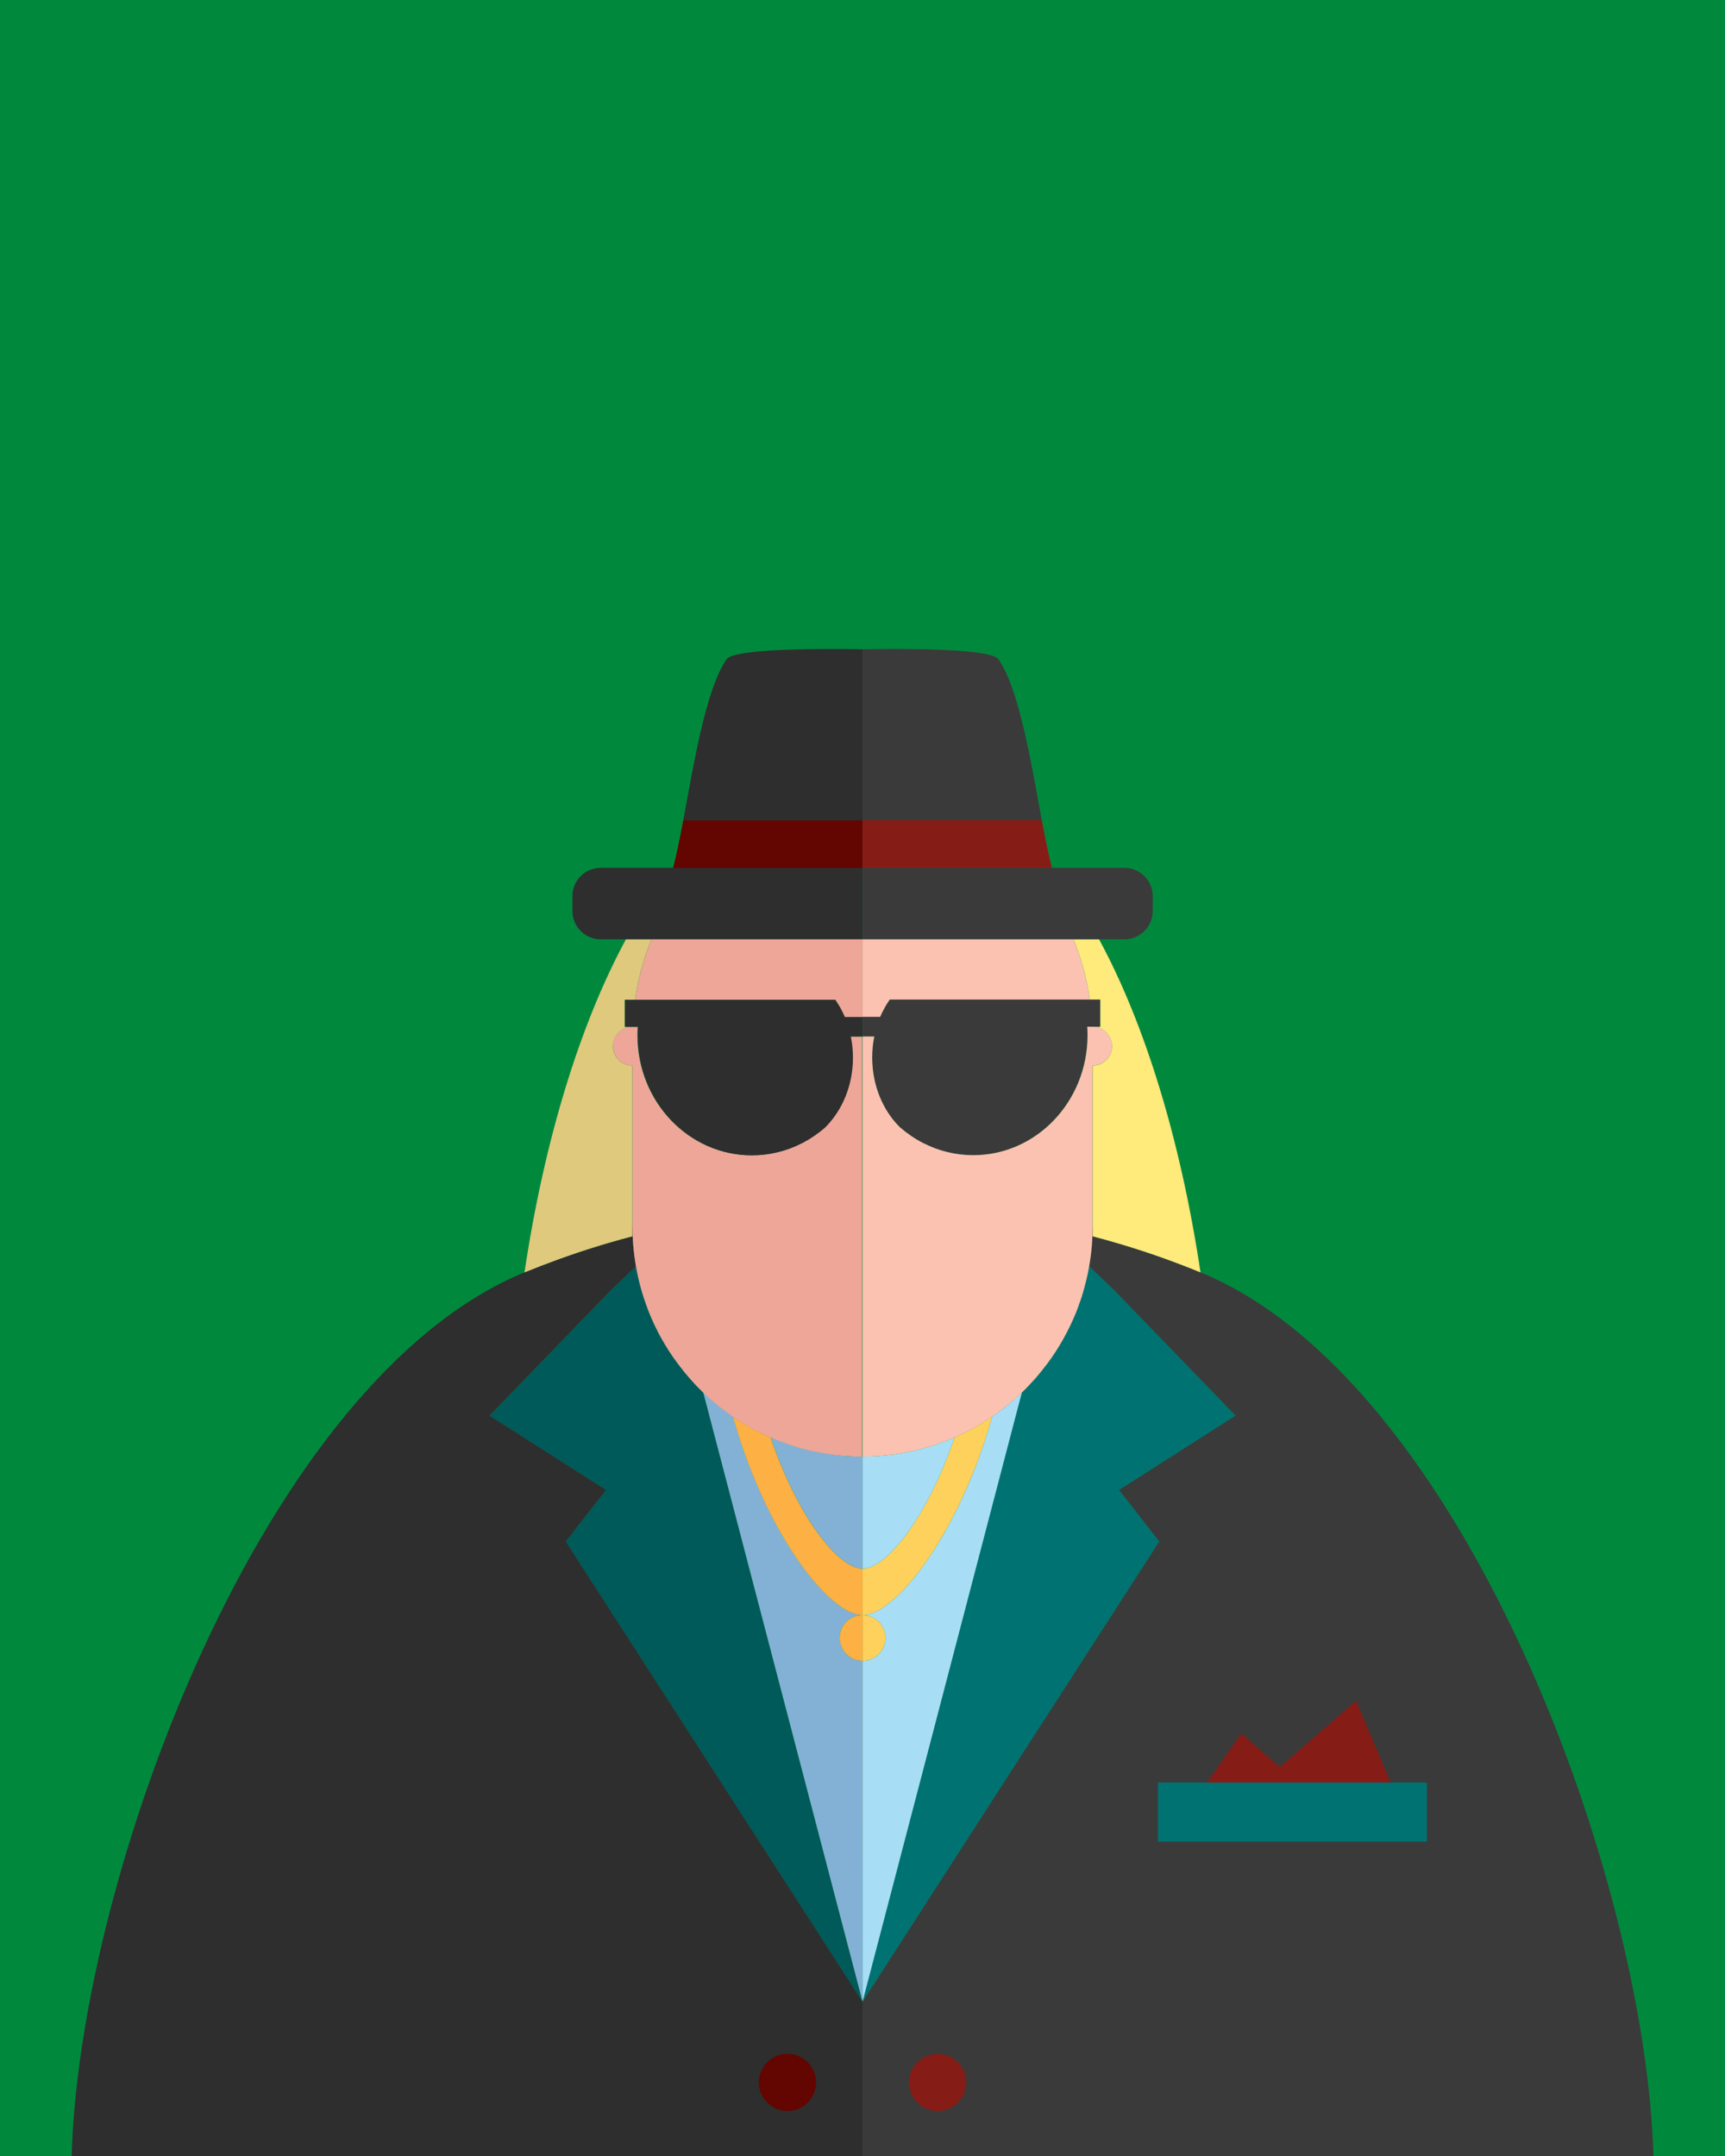 <?xml version="1.0" encoding="UTF-8"?>
<svg id="base" xmlns="http://www.w3.org/2000/svg" viewBox="0 0 226.77 283.46">
  <rect id="sfondo" x="0" y="0" width="226.77" height="283.46" fill="#00893d" stroke-width="0"/>
  <g id="gastoro">
    <g>
      <g>
        <path d="M113.39,85.36v22.5h-23.57c1.39-7.44,2.94-17.16,5.69-21.18,1.02-1.5,13.63-1.39,17.88-1.32Z" fill="#2e2e2e" stroke-width="0"/>
        <path d="M113.39,114.1v9.4h-34.42c-2.06,0-3.72-1.67-3.72-3.72v-1.96c0-2.06,1.67-3.72,3.72-3.72h34.42Z" fill="#2e2e2e" stroke-width="0"/>
        <g>
          <path d="M83.14,161.25v1.29s.02,0,.03,0c-.02-.43-.03-.86-.03-1.29Z" fill="none" stroke="#38393a" stroke-miterlimit="10"/>
          <path d="M83.15,161.25v1.29h.03c-.02-.43-.03-.86-.03-1.29Z" fill="none" stroke="#38393a" stroke-miterlimit="10"/>
          <path d="M113.39,263.15v20.31H9.42c.99-36.53,25.07-102.05,59.55-116.18,3.06-1.25,6.19-2.38,9.4-3.37.57-.18,1.14-.35,1.71-.52,1.02-.3,2.04-.58,3.07-.85h.02c.05,1.17.17,2.33.35,3.47.03.16.05.32.09.48l-3.36,3.22-13.03,13.47-2.85,2.94,2.56,1.63,12.77,8.14-5.3,6.78,38.99,60.48Z" fill="#2e2e2e" stroke-width="0"/>
          <path d="M66.92,187.76l12.77,8.14-5.3,6.78,38.99,60.49h0s-20.45-78.24-20.45-78.24l-.49-1.85c-.24-.23-.48-.46-.7-.7-.14-.14-.28-.29-.42-.44-.06-.06-.11-.11-.15-.17-.15-.17-.31-.34-.46-.51-.46-.51-.9-1.05-1.31-1.6-.1-.13-.2-.26-.3-.39-.76-1.01-1.45-2.07-2.07-3.18-.15-.26-.29-.52-.43-.78-.19-.36-.38-.74-.55-1.11-.11-.23-.22-.46-.32-.7-.1-.23-.21-.47-.3-.71-.05-.12-.1-.24-.15-.36-.12-.32-.24-.63-.35-.95-.12-.34-.24-.68-.35-1.02,0-.02-.01-.03-.01-.04-.11-.34-.21-.67-.3-1.02-.1-.35-.19-.71-.28-1.07-.05-.19-.09-.39-.13-.58-.07-.29-.12-.57-.18-.87-.02-.13-.05-.26-.07-.39l-3.36,3.22-13.03,13.48-2.85,2.94,2.56,1.63Z" fill="#005a59" stroke-width="0"/>
          <path d="M113.39,218.35v44.8l-20.45-78.23-.49-1.85c.13.13.27.26.41.38.14.13.28.26.41.38.46.41.92.8,1.4,1.18.3.23.6.45.9.68.26.19.52.37.79.55.08.29.16.56.24.83,4.38,14.99,12.52,25.28,16.79,25.28-1.66,0-3,1.34-3,3s1.34,3,3,3Z" fill="#83b1d5" stroke-width="0"/>
          <path d="M96.35,186.25c.08.28.16.55.24.83,4.38,14.99,12.53,25.27,16.79,25.27v-6.11c-3.15,0-8.53-6.82-12.03-17.13-.01-.04-.03-.08-.04-.12-.1-.04-.21-.09-.32-.14-.1-.05-.21-.09-.31-.14-.44-.2-.87-.41-1.29-.64-.17-.09-.35-.18-.53-.28-.24-.13-.48-.27-.71-.4-.2-.12-.4-.24-.61-.36-.4-.24-.8-.5-1.18-.77Z" fill="#fdb043" stroke-width="0"/>
          <path d="M113.4,191.5v20.85h-.01v-6.11c-3.15,0-8.53-6.82-12.03-17.13-.01-.04-.03-.08-.04-.12.39.17.8.34,1.21.5.02.01.06.02.09.03.05.02.1.04.15.06.18.07.36.14.54.2.49.17.97.33,1.48.47.33.11.67.2,1.01.29.15.04.31.08.48.12.22.05.45.11.68.15.28.06.56.12.84.17.21.04.42.08.63.11.65.11,1.31.2,1.97.26.16.02.32.03.48.05.83.07,1.66.1,2.51.1h.01Z" fill="#83b1d5" stroke-width="0"/>
          <path d="M68.96,167.29c3.06-1.25,6.19-2.38,9.4-3.38.57-.18,1.14-.35,1.71-.51,1.01-.3,2.03-.59,3.06-.85v-22.45c-1.41,0-2.55-1.14-2.55-2.55s1.14-2.55,2.55-2.55h-1v-3.55h1.37s0-.06.01-.08c.03-.23.07-.45.11-.68.02-.18.06-.36.09-.54.05-.3.11-.6.17-.9.07-.34.15-.69.23-1.02.08-.35.17-.7.27-1.04.35-1.27.76-2.5,1.25-3.68h-3.35c-5.99,11.07-10.71,26.27-13.33,43.78Z" fill="#dfc97d" stroke-width="0"/>
          <path d="M113.38,123.5h-27.74c-.49,1.18-.9,2.41-1.25,3.68-.09.34-.18.69-.27,1.04-.08.34-.16.67-.23,1.02-.06.29-.12.59-.17.9-.03.18-.07.35-.09.54-.04.22-.08.45-.11.68,0,.03,0,.06-.01.08h26.28c.49.7.92,1.46,1.26,2.27h2.33s0-10.21,0-10.21Z" fill="#eea698" stroke-width="0"/>
          <path d="M80.59,137.55c0,1.4,1.14,2.55,2.55,2.55v21.15c0,.43.01.86.03,1.29.05,1.18.17,2.34.35,3.47.02.16.05.32.08.48.02.13.05.27.07.39.06.29.11.58.18.87.04.19.08.39.13.58.08.36.18.71.28,1.07.09.34.19.68.3,1.02,0,.01,0,.02.01.04.11.34.23.69.35,1.02.11.32.23.64.35.95.05.12.1.24.15.36.09.24.2.48.3.71.1.24.21.47.32.7.18.37.36.74.55,1.11.14.27.28.53.43.78.62,1.11,1.31,2.17,2.07,3.18.09.13.19.26.3.39.41.55.85,1.08,1.31,1.6.15.18.31.35.46.51.05.06.1.11.15.17.14.15.28.3.42.44.23.24.46.47.7.7.13.13.27.25.41.38.14.13.28.26.41.39.45.4.92.8,1.4,1.17.29.23.6.46.9.68.25.19.51.38.78.56.39.27.78.53,1.18.77.2.13.4.25.61.36.23.14.47.28.71.4.18.1.35.19.53.28.42.23.86.44,1.29.64.1.05.21.09.31.14.11.05.22.09.32.14.4.18.8.34,1.21.5.03.01.06.02.09.03.04.02.09.04.15.06.18.07.36.14.54.2.49.17.97.33,1.48.48.33.11.67.2,1.01.29.15.04.32.08.48.12.22.06.45.11.68.15.28.06.56.12.84.17.21.04.41.08.62.11.65.11,1.31.2,1.97.26.16.02.32.03.48.04.83.07,1.66.11,2.51.11h0s0-55.23,0-55.23h-1.54c.18.89.28,1.82.28,2.77,0,3.69-1.43,6.98-3.66,9.19,0,0-.02.01-.02.02-.91.79-1.91,1.48-2.98,2.02-.02.01-.05.02-.07.03-1.97,1.01-4.2,1.58-6.54,1.58-8.3,0-15.02-7.06-15.02-15.76,0-.38.01-.76.04-1.13h-.72c-1.41,0-2.55,1.14-2.55,2.55Z" fill="#eea698" stroke-width="0"/>
        </g>
        <path d="M113.39,133.71v2.57h-1.54c.18.89.28,1.82.28,2.77,0,3.69-1.43,6.98-3.66,9.19,0,0-.02,0-.02.02-.91.79-1.92,1.47-2.98,2.03-.02,0-.05.02-.07.03-1.97,1.01-4.19,1.58-6.54,1.58-8.3,0-15.03-7.06-15.03-15.76,0-.38.02-.76.04-1.13h-1.71v-3.55h27.65c.49.69.91,1.46,1.26,2.27h2.33Z" fill="#2e2e2e" stroke-width="0"/>
        <path d="M113.39,107.86v6.25h-24.91c.45-1.66.88-3.83,1.34-6.25h23.57Z" fill="#630500" stroke-width="0"/>
      </g>
      <g>
        <path d="M136.96,107.86h-23.57v-22.5c4.25-.08,16.85-.19,17.88,1.32,2.75,4.02,4.31,13.74,5.69,21.18Z" fill="#3a3a3a" stroke-width="0"/>
        <path d="M151.54,117.82v1.96c0,2.06-1.67,3.72-3.72,3.72h-34.42v-9.4h34.42c2.06,0,3.72,1.67,3.72,3.72Z" fill="#3a3a3a" stroke-width="0"/>
        <g>
          <path d="M143.63,161.25v1.29s-.02,0-.03,0c.02-.43.03-.86.03-1.29Z" fill="none" stroke="#38393a" stroke-miterlimit="10"/>
          <path d="M143.63,161.68c.01.07,0,.15-.01.22.01.21,0,.42-.01.64h.03v-1.29c0,.14,0,.29-.01.43Z" fill="none" stroke="#38393a" stroke-miterlimit="10"/>
          <path d="M217.36,283.46h-103.97v-20.31h.01s38.98-60.48,38.98-60.48l-5.29-6.78,12.76-8.14,2.56-1.63-2.84-2.94-13.04-13.47-3.35-3.22c.03-.16.06-.32.08-.48.05-.29.09-.57.12-.86.04-.29.07-.57.1-.86.04-.29.06-.58.08-.87s.04-.58.05-.88h.03c1.03.26,2.04.55,3.06.85.58.17,1.14.34,1.71.52,2.42.74,4.78,1.57,7.1,2.46.77.29,1.54.6,2.3.91,34.49,14.13,58.56,79.65,59.55,116.18Z" fill="#3a3a3a" stroke-width="0"/>
          <path d="M159.85,187.75l-12.76,8.14,5.29,6.78-38.98,60.47h0s-.01,0-.01,0v-.04s20.46-78.19,20.46-78.19l.48-1.84h0s.01,0,.01,0c.24-.24.47-.46.7-.7.07-.07.13-.14.21-.22.07-.07.14-.15.21-.22.05-.05.1-.11.15-.16h0c.07-.09.15-.17.22-.25.08-.09.16-.18.24-.27.23-.25.46-.52.67-.78.22-.27.43-.54.64-.82.09-.1.17-.2.24-.3.02-.03.04-.05.06-.08.76-1.02,1.45-2.08,2.07-3.19.15-.26.29-.52.43-.78.08-.15.15-.3.22-.45.11-.22.22-.44.33-.66.11-.23.22-.46.32-.7.05-.11.1-.23.15-.35.05-.12.11-.24.15-.36.05-.12.1-.23.15-.35.06-.16.12-.32.18-.48.07-.16.13-.32.18-.48.05-.14.1-.28.14-.43.02-.03.03-.06.03-.08.06-.17.12-.34.17-.51.01-.01.01-.02.02-.03.11-.34.21-.68.3-1.02.1-.36.19-.71.28-1.07.05-.19.09-.39.13-.58.07-.29.12-.57.18-.87.02-.13.04-.26.07-.39l3.35,3.22,13.04,13.47,2.84,2.94-2.56,1.63Z" fill="#007272" stroke-width="0"/>
          <path d="M134.34,183.07l-.49,1.85-20.45,78.22v-44.79c1.66,0,3-1.34,3-3s-1.34-3-3-3c2.54-.01,6.43-3.64,10.1-9.72.58-.96,1.15-1.98,1.71-3.06,1.69-3.23,3.26-6.98,4.56-11.11.14-.46.28-.92.42-1.39.07-.27.16-.54.24-.83.26-.18.52-.36.78-.55.15-.11.3-.23.45-.34.15-.11.3-.22.45-.34.24-.19.48-.38.71-.58.23-.19.47-.39.69-.6.07-.06.14-.12.21-.19.07-.06.14-.12.21-.19.06-.06.13-.12.2-.19.06-.05.13-.12.2-.18h0s.01,0,.01,0Z" fill="#a7def6" stroke-width="0"/>
          <path d="M130.43,186.24c-.08.29-.17.56-.24.83-.14.47-.28.93-.42,1.39-.49,1.55-1.01,3.04-1.57,4.48-.37.95-.76,1.88-1.15,2.78-.2.45-.4.9-.6,1.33-.41.87-.82,1.71-1.24,2.52-.56,1.08-1.14,2.1-1.71,3.06-3.67,6.08-7.56,9.71-10.1,9.72h-.01v-6.11h.01c3.16-.01,8.52-6.83,12.03-17.13.01-.04.03-.08.04-.12.1-.05.2-.09.31-.14.11-.06.22-.09.32-.15.44-.2.87-.41,1.3-.64.17-.09.35-.18.52-.28.24-.13.48-.26.72-.4.2-.12.4-.24.6-.37.41-.24.8-.5,1.19-.77Z" fill="#fed15c" stroke-width="0"/>
          <path d="M113.4,212.35v50.8s-.01-44.8-.01-44.8c-1.66,0-3-1.34-3-3s1.34-3,3-3h.01Z" fill="#fdb043" stroke-width="0"/>
          <path d="M116.4,215.35c0,1.66-1.34,3-3,3v-6c1.66,0,3,1.34,3,3Z" fill="#fed15c" stroke-width="0"/>
          <path d="M157.81,167.29c-3.06-1.26-6.19-2.39-9.4-3.38-.57-.17-1.13-.35-1.71-.51-1.02-.3-2.03-.59-3.06-.85h0v-22.45c1.41,0,2.55-1.14,2.55-2.55s-1.14-2.55-2.55-2.55h.99v-3.55h-1.36s0-.06-.02-.08c-.03-.23-.06-.46-.11-.69-.02-.18-.06-.35-.09-.54-.05-.3-.11-.6-.17-.89-.07-.35-.15-.69-.23-1.02-.09-.35-.17-.69-.27-1.04-.35-1.27-.76-2.51-1.25-3.68h3.36c5.99,11.06,10.7,26.27,13.33,43.79Z" fill="#ffea7c" stroke-width="0"/>
          <path d="M143.26,131.44h-26.28c-.49.69-.91,1.46-1.26,2.27h-2.33v-5.1s0-5.11,0-5.11h27.73c.49,1.17.91,2.41,1.25,3.68.09.35.18.69.27,1.04.08.34.16.68.23,1.02.06.29.13.59.17.89.03.18.06.35.09.54.05.22.08.46.11.69,0,.02,0,.06.02.08Z" fill="#fcc2b1" stroke-width="0"/>
          <path d="M144.62,131.44v3.55h-1.71c.03.37.04.75.04,1.13,0,8.7-6.73,15.76-15.02,15.76-2.36,0-4.57-.57-6.55-1.58-.02,0-.05-.02-.07-.03-1.06-.55-2.06-1.24-2.98-2.03,0,0-.02,0-.02-.02-2.24-2.21-3.66-5.5-3.66-9.19,0-.95.09-1.88.28-2.77h-1.53v-2.57h2.32c.35-.81.77-1.58,1.26-2.27h27.65Z" fill="#3a3a3a" stroke-width="0"/>
          <path d="M125.78,188.85c-.11.05-.21.09-.31.14,0,.04-.03.08-.04.12-3.51,10.3-8.87,17.12-12.03,17.13v-14.74c.84,0,1.67-.03,2.5-.1.17,0,.32-.03.48-.05.67-.06,1.33-.14,1.98-.26.21-.03.41-.07.62-.11.29-.05.57-.11.85-.17.22-.05.45-.1.67-.16.17-.03.33-.07.48-.11.34-.09.68-.19,1.01-.29.51-.14,1-.3,1.48-.47.19-.06.37-.13.54-.21.06-.01.11-.03.15-.05.03,0,.07-.02.1-.03.4-.16.81-.33,1.21-.51.1-.04.2-.08.31-.13Z" fill="#a7def6" stroke-width="0"/>
          <path d="M146.19,137.54c0,1.41-1.14,2.55-2.56,2.55v21.16c0,.21,0,.43-.01.65.01.21,0,.42-.01.64-.01.3-.03.59-.05.88-.06.88-.16,1.74-.3,2.59-.02.16-.05.32-.08.48-.03.13-.05.26-.07.39-.06.3-.11.58-.18.87-.04.19-.08.39-.13.58-.09.36-.18.71-.28,1.07-.09.34-.19.68-.3,1.02,0,0,0,.01,0,.04-.05.16-.11.33-.18.5,0,.06-.04.12-.06.19-.04.1-.08.21-.12.32-.06.17-.11.33-.17.48-.06.16-.12.32-.18.48-.05.11-.1.23-.14.35-.03.06-.05.12-.08.18-.08.18-.16.36-.23.53-.1.24-.21.47-.32.7-.12.25-.25.51-.38.76-.06.12-.12.23-.18.35-.13.26-.27.52-.42.78-.62,1.11-1.31,2.17-2.07,3.19-.09.12-.19.25-.3.38-.31.41-.63.82-.97,1.21-.1.13-.22.26-.33.39-.08.09-.16.18-.25.27-.07.08-.15.16-.22.24h0c-.06.07-.1.11-.16.17-.06.07-.14.15-.2.22-.08.08-.14.15-.21.22-.23.25-.46.46-.7.7h-.01s-.07.07-.1.1c-.03.03-.07.06-.1.09-.07.06-.14.12-.2.18-.08.07-.14.14-.21.2-.07.06-.14.13-.21.2-.06.05-.12.1-.18.15-.17.15-.34.3-.51.44-.23.19-.47.39-.71.57-.14.12-.3.24-.45.35-.15.11-.3.23-.45.34-.26.19-.52.37-.78.55-.39.27-.78.53-1.19.77-.2.13-.4.25-.6.37-.24.14-.48.27-.72.4-.17.1-.35.19-.52.28-.43.23-.86.44-1.3.64-.1.06-.21.09-.32.15-.11.05-.21.09-.31.13-.4.18-.81.35-1.21.51-.03.01-.07.02-.1.03-.04.02-.09.04-.15.05-.17.08-.35.15-.54.21-.48.17-.97.33-1.48.47-.33.1-.67.2-1.01.29-.15.04-.31.08-.48.11-.22.06-.45.11-.67.16-.28.06-.56.12-.85.17-.21.04-.41.08-.62.11-.65.12-1.31.2-1.98.26-.16.02-.31.04-.48.05-.83.07-1.66.1-2.5.1h-.01v-55.22h1.53c-.18.89-.27,1.82-.27,2.76,0,3.69,1.42,6.98,3.66,9.19.01.01.02.01.03.02.91.78,1.91,1.47,2.98,2.02.02.01.04.03.07.03,1.97,1.01,4.19,1.58,6.55,1.58,8.29,0,15.02-7.06,15.02-15.76,0-.38-.01-.76-.04-1.13h.71c1.42,0,2.56,1.14,2.56,2.55Z" fill="#fcc2b1" stroke-width="0"/>
        </g>
        <path d="M138.3,114.1h-24.91v-6.25h23.57c.45,2.42.88,4.59,1.34,6.25Z" fill="#861c16" stroke-width="0"/>
        <polygon points="183.83 236.75 157.03 236.75 163.17 227.9 168.23 232.33 178.27 223.61 183.83 236.75" fill="#861c16" stroke-width="0"/>
        <rect x="152.23" y="234.36" width="35.35" height="7.77" fill="#007272" stroke-width="0"/>
      </g>
    </g>
    <g>
      <circle cx="123.26" cy="273.79" r="3.76" fill="#861c16" stroke-width="0"/>
      <circle cx="103.52" cy="273.79" r="3.76" fill="#630500" stroke-width="0"/>
    </g>
  </g>
</svg>